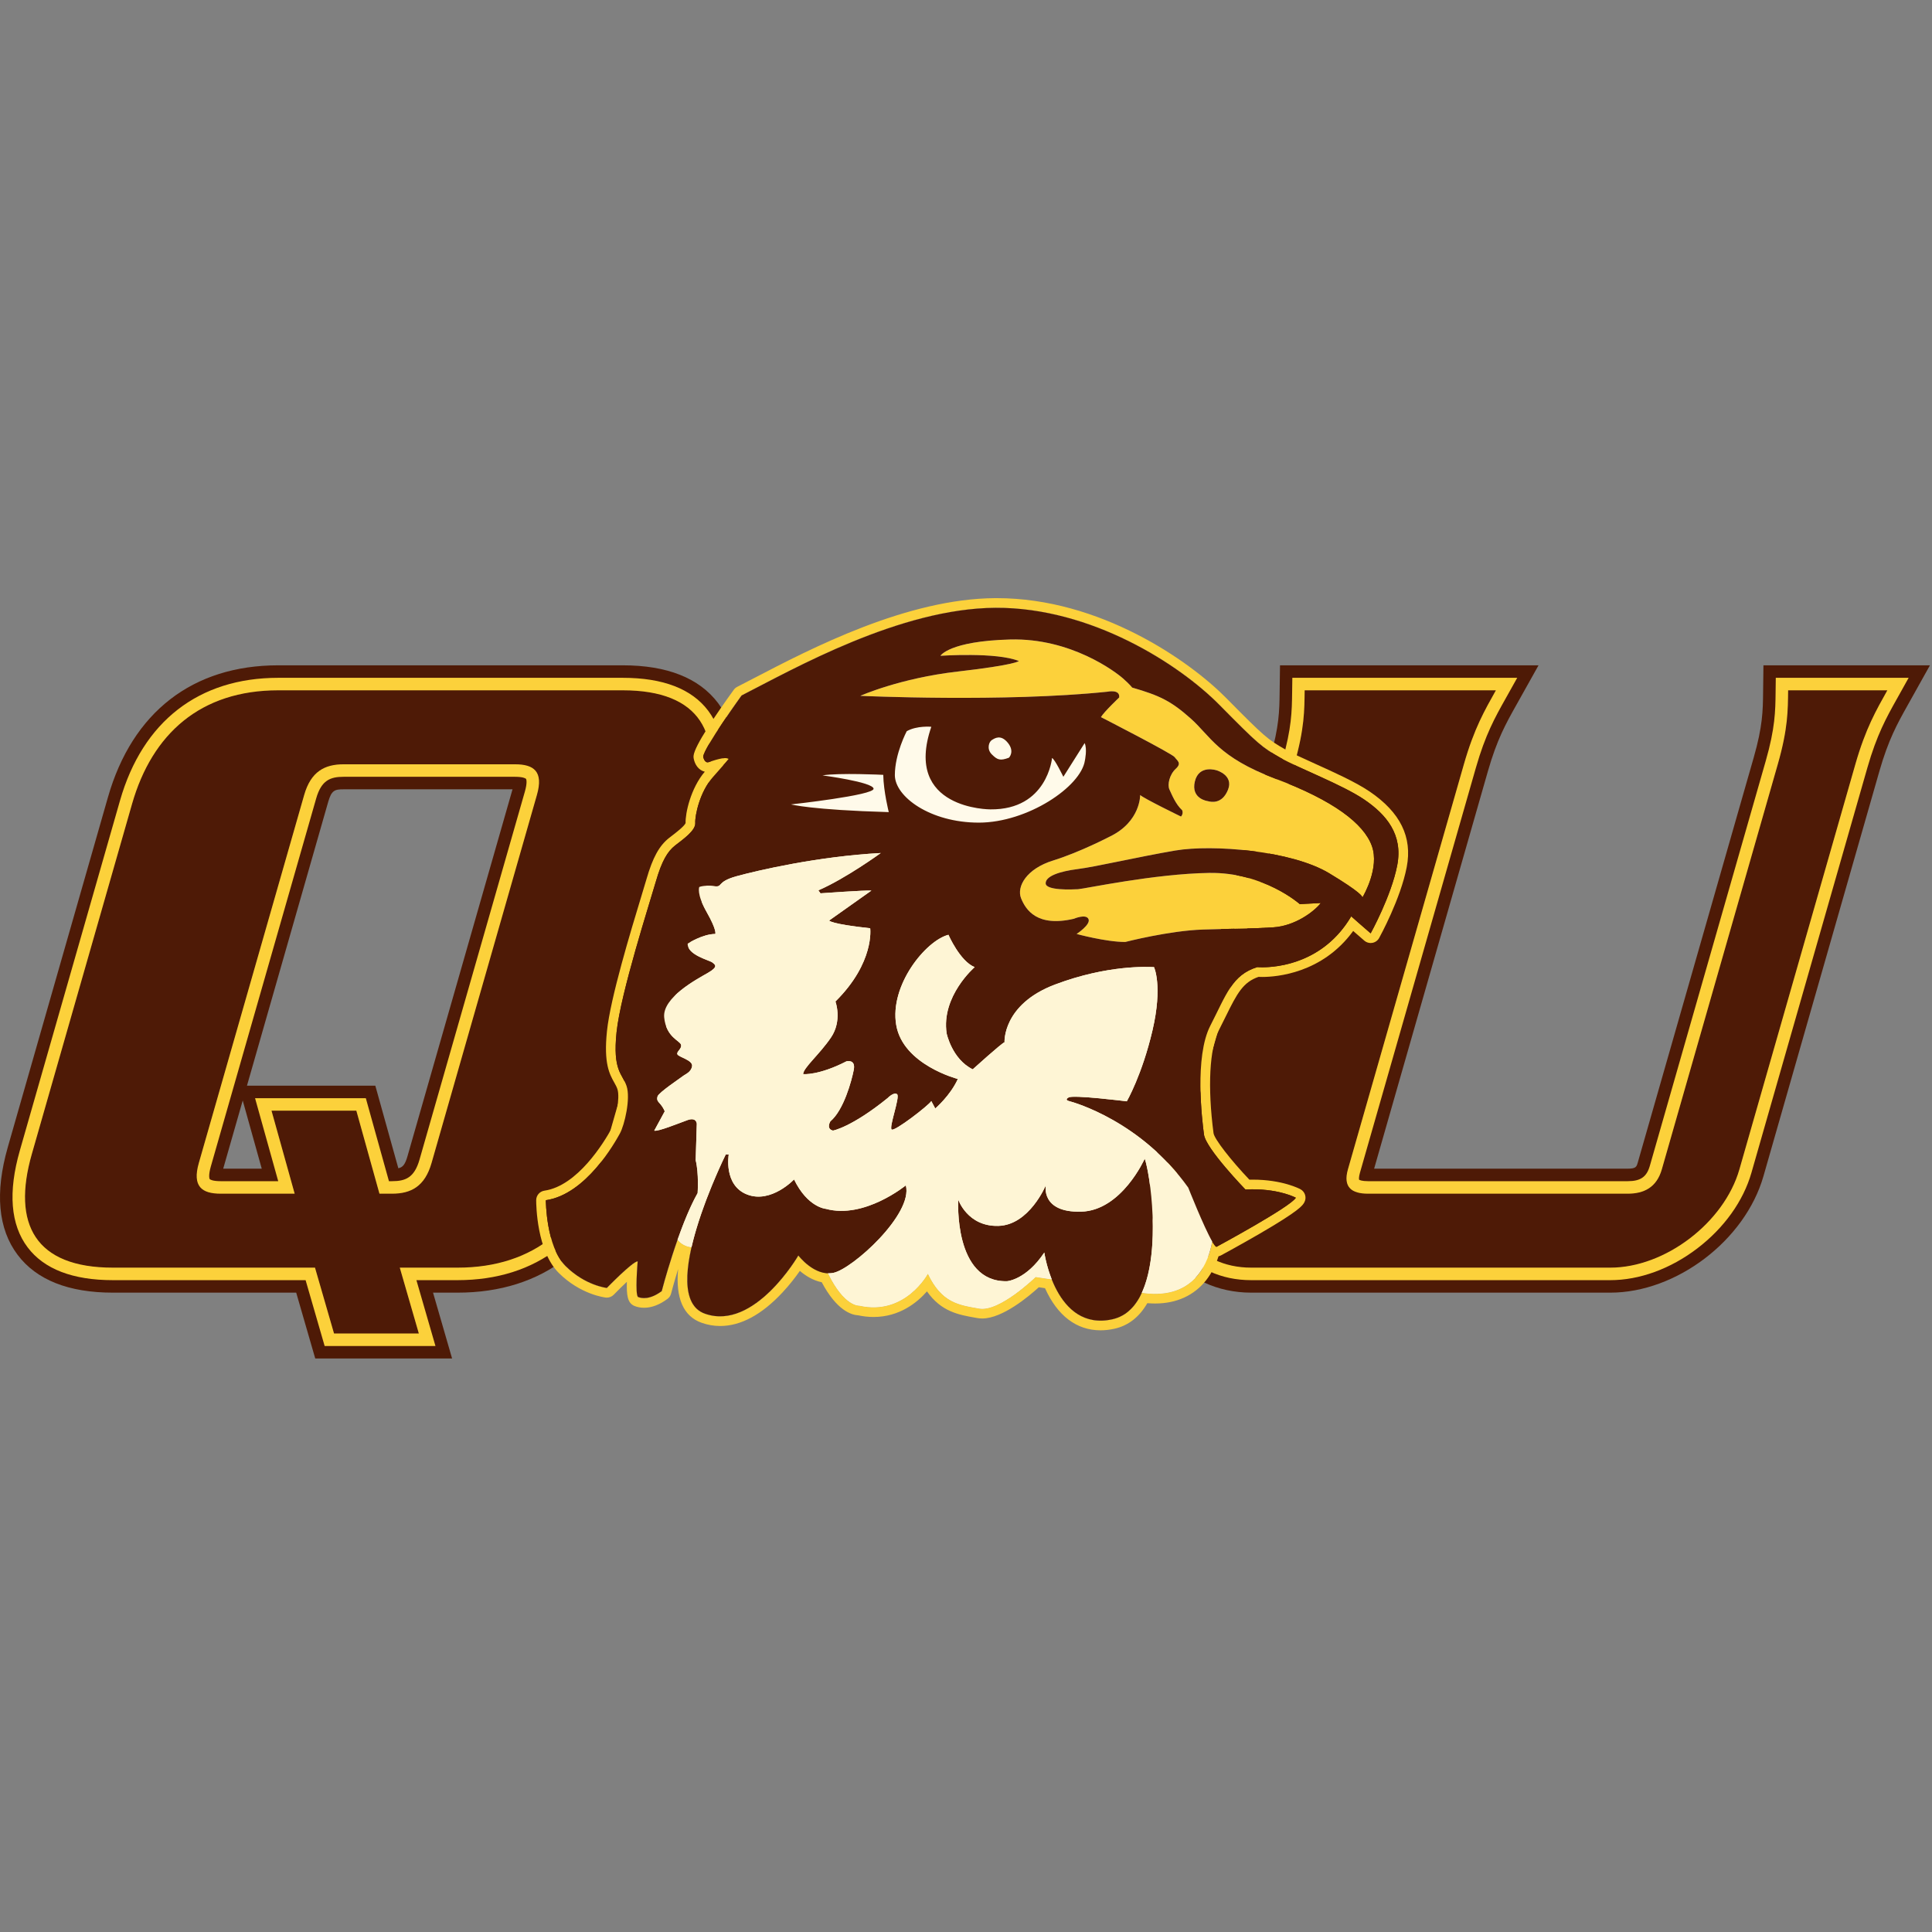 <?xml version="1.0" encoding="UTF-8"?>
<svg width="200px" height="200px" viewBox="0 0 200 200" version="1.1" xmlns="http://www.w3.org/2000/svg" xmlns:xlink="http://www.w3.org/1999/xlink">
    <rect x="0" y="0" width="200" height="200" fill="#808080" stroke="none"/>
    <!-- Generator: Sketch 51.3 (57544) - http://www.bohemiancoding.com/sketch -->
    <title>quincy</title>
    <desc>Created with Sketch.</desc>
    <defs></defs>
    <g id="quincy" stroke="none" stroke-width="1" fill="none" fill-rule="evenodd">
        <g id="quincy_BGL" transform="translate(0, 61.692)">
            <g id="quincy">
                <g id="g10" transform="translate(99.962, 39.502) scale(-1, 1) rotate(-180) translate(-99.962, -39.502) translate(0, 0.064)" fill-rule="nonzero">
                    <g id="g12">
                        <path d="M55.581,58.337 C56.277,60.766 55.275,61.513 53.315,61.513 L35.574,61.513 C33.613,61.513 32.185,60.766 31.488,58.337 L20.582,20.238 C19.887,17.81 20.888,17.062 22.848,17.062 L30.505,17.062 L28.108,25.654 L36.888,25.654 L39.281,17.062 L40.589,17.062 C42.55,17.062 43.979,17.81 44.674,20.238 L55.581,58.337 Z M47.362,9.405 L41.385,9.405 L43.357,2.588 L34.58,2.588 L32.609,9.405 L11.693,9.405 C3.662,9.405 1.211,13.888 3.297,21.171 L13.668,57.403 C15.753,64.688 20.77,69.171 28.801,69.171 L64.47,69.171 C72.501,69.171 74.953,64.688 72.868,57.403 L62.496,21.171 C60.411,13.888 55.392,9.405 47.362,9.405 Z" id="path14" fill="#4E1A06"></path>
                        <path d="M192.065,61.513 L180.063,19.583 C178.485,14.074 172.387,9.405 166.691,9.405 L129.527,9.405 C123.831,9.405 120.407,14.074 121.984,19.583 L133.987,61.513 C135.056,65.247 135.029,67.116 135.058,69.171 L154.854,69.171 C153.705,67.116 152.609,65.247 151.54,61.513 L139.537,19.583 C139.003,17.716 139.937,17.062 141.619,17.062 L168.508,17.062 C170.189,17.062 171.499,17.716 172.033,19.583 L184.036,61.513 C185.105,65.247 185.079,67.116 185.106,69.171 L195.377,69.171 C194.23,67.116 193.136,65.247 192.065,61.513" id="path16" fill="#4E1A06"></path>
                        <path d="M141.228,57.861 C138.933,59.418 134.428,61.103 132.53,62.195 C130.631,63.286 130.298,63.542 126.209,67.685 C122.118,71.83 112.982,77.761 103.066,77.713 C93.149,77.664 82.122,71.366 76.769,68.638 C76.769,68.638 72.882,63.261 72.793,62.299 C72.793,62.299 72.917,61.596 73.366,61.736 C73.814,61.876 75.02,62.336 75.448,62.078 C75.448,62.078 75.173,61.729 73.81,60.202 C72.446,58.675 71.929,56.213 71.973,55.428 C72.016,54.643 70.668,53.718 69.887,53.107 C69.109,52.494 68.514,51.529 67.888,49.356 C67.263,47.183 64.247,37.817 63.828,33.79 C63.408,29.764 64.421,29.505 64.859,28.219 C65.296,26.933 64.66,24.182 64.165,23.283 C63.671,22.387 60.67,16.989 56.506,16.385 C56.506,16.385 56.511,11.6 58.544,9.572 C60.579,7.545 62.82,7.304 62.82,7.304 C62.82,7.304 65.468,10.032 66.012,10.061 C66.012,10.061 65.706,6.506 66.065,6.363 C66.424,6.218 67.278,6.065 68.503,6.976 C68.503,6.976 68.515,7.02 68.526,7.064 C68.53,7.08 68.539,7.111 68.545,7.134 C68.56,7.193 68.582,7.271 68.607,7.363 C68.616,7.395 68.625,7.43 68.634,7.464 C68.663,7.568 68.698,7.694 68.736,7.827 C68.749,7.874 68.761,7.918 68.775,7.969 C68.883,8.349 69.02,8.821 69.182,9.356 C69.194,9.396 69.208,9.439 69.22,9.481 C69.289,9.706 69.363,9.943 69.44,10.188 C69.462,10.26 69.486,10.333 69.509,10.406 C69.583,10.636 69.66,10.874 69.74,11.117 C69.765,11.191 69.79,11.267 69.815,11.343 C69.916,11.647 70.021,11.955 70.132,12.267 C70.135,12.276 70.139,12.286 70.142,12.296 C70.297,12.106 70.48,11.936 70.701,11.807 C71.03,11.614 71.325,11.536 71.586,11.526 C71.582,11.512 71.58,11.499 71.578,11.486 C71.497,11.129 71.427,10.776 71.366,10.428 C71.356,10.37 71.346,10.313 71.337,10.255 C71.279,9.902 71.231,9.554 71.199,9.219 C71.198,9.203 71.198,9.19 71.196,9.176 C71.166,8.852 71.153,8.539 71.151,8.236 C71.151,8.188 71.149,8.14 71.15,8.093 C71.153,7.794 71.173,7.509 71.208,7.236 C71.214,7.185 71.223,7.136 71.231,7.086 C71.274,6.812 71.33,6.549 71.412,6.309 C71.414,6.301 71.418,6.295 71.421,6.287 C71.501,6.055 71.606,5.847 71.727,5.653 C71.749,5.618 71.769,5.581 71.793,5.547 C71.921,5.362 72.07,5.199 72.242,5.057 C72.275,5.03 72.311,5.006 72.346,4.98 C72.533,4.843 72.738,4.722 72.977,4.637 C78.108,2.827 82.645,10.662 82.645,10.662 C82.645,10.662 82.668,10.632 82.709,10.582 C82.731,10.557 82.763,10.52 82.797,10.483 C82.829,10.445 82.854,10.415 82.896,10.369 C82.945,10.317 83.005,10.257 83.066,10.195 C83.109,10.152 83.146,10.113 83.195,10.066 C83.268,9.997 83.348,9.928 83.433,9.855 C83.485,9.81 83.536,9.767 83.592,9.721 C83.685,9.646 83.784,9.576 83.888,9.503 C83.949,9.46 84.011,9.42 84.076,9.379 C84.186,9.309 84.298,9.247 84.417,9.186 C84.488,9.15 84.561,9.119 84.635,9.087 C84.758,9.033 84.88,8.987 85.01,8.948 C85.092,8.924 85.176,8.91 85.26,8.892 C85.39,8.865 85.518,8.84 85.653,8.833 C85.675,8.832 85.695,8.825 85.716,8.824 L85.716,8.824 C87.416,5.329 88.954,5.47 88.954,5.47 C93.71,4.394 96.053,8.778 96.053,8.778 C97.498,5.751 99.245,5.546 101.361,5.17 C103.476,4.797 107.205,8.436 107.205,8.436 L108.88,8.187 C108.873,8.203 108.869,8.218 108.862,8.234 C108.918,8.093 108.976,7.951 109.039,7.808 C109.067,7.742 109.1,7.678 109.13,7.612 C109.198,7.463 109.272,7.316 109.348,7.168 C109.38,7.105 109.411,7.043 109.446,6.98 C109.55,6.791 109.661,6.606 109.78,6.423 C109.818,6.367 109.856,6.311 109.893,6.255 C110.023,6.065 110.16,5.88 110.308,5.703 C110.331,5.677 110.356,5.652 110.379,5.626 C110.52,5.463 110.672,5.307 110.831,5.159 C110.867,5.127 110.899,5.095 110.935,5.062 C111.112,4.907 111.302,4.766 111.501,4.637 C111.543,4.61 111.584,4.584 111.628,4.559 C111.84,4.431 112.06,4.314 112.297,4.221 C112.307,4.217 112.319,4.215 112.329,4.211 C112.56,4.122 112.805,4.057 113.062,4.008 C113.109,4 113.153,3.989 113.2,3.981 C113.461,3.94 113.736,3.922 114.024,3.927 C114.078,3.928 114.135,3.933 114.19,3.936 C114.494,3.951 114.807,3.984 115.141,4.057 C115.503,4.137 115.836,4.263 116.142,4.429 C116.282,4.504 116.397,4.614 116.525,4.705 C116.678,4.814 116.842,4.909 116.979,5.038 C117.131,5.182 117.258,5.358 117.392,5.525 C117.483,5.636 117.582,5.732 117.665,5.853 C117.8,6.052 117.914,6.279 118.03,6.503 C118.084,6.606 118.149,6.696 118.199,6.804 C118.199,6.804 118.199,6.804 118.199,6.803 L118.4,6.773 C118.736,6.729 119.056,6.705 119.362,6.696 C119.735,6.687 120.077,6.71 120.408,6.747 C124.127,7.168 125.189,10.392 125.489,12.111 C125.492,12.103 125.497,12.1 125.5,12.093 C125.577,11.961 125.646,11.855 125.711,11.769 C125.727,11.745 125.743,11.723 125.76,11.703 C125.825,11.624 125.884,11.567 125.928,11.559 C125.928,11.559 133.618,15.706 134.145,16.644 C134.145,16.644 132.27,17.668 128.924,17.497 C128.924,17.497 124.828,21.721 124.634,23.188 C124.441,24.654 123.633,31.224 125.293,34.455 C126.951,37.685 127.552,39.716 130.153,40.517 C130.153,40.517 136.419,39.906 139.878,45.774 C139.878,45.774 141.242,44.56 141.89,44.012 C141.89,44.012 144.034,47.888 144.642,51.066 C145.253,54.244 143.521,56.303 141.228,57.861" id="path18" fill="#FEF5D5"></path>
                        <path d="M55.581,58.337 C56.277,60.766 55.275,61.513 53.315,61.513 L35.574,61.513 C33.613,61.513 32.185,60.766 31.488,58.337 L20.582,20.238 C19.887,17.81 20.888,17.062 22.848,17.062 L30.505,17.062 L28.108,25.654 L36.888,25.654 L39.281,17.062 L40.589,17.062 C42.55,17.062 43.979,17.81 44.674,20.238 L55.581,58.337 Z M47.362,9.405 L41.385,9.405 L43.357,2.588 L34.58,2.588 L32.609,9.405 L11.693,9.405 C3.662,9.405 1.211,13.888 3.297,21.171 L13.668,57.403 C15.753,64.688 20.77,69.171 28.801,69.171 L64.47,69.171 C72.501,69.171 74.953,64.688 72.868,57.403 L62.496,21.171 C60.411,13.888 55.392,9.405 47.362,9.405 Z" id="path20" fill="#4E1A06"></path>
                        <path d="M23.106,19.651 L25.127,26.709 L25.615,24.958 L27.096,19.651 L23.106,19.651 Z M25.566,28.242 L33.976,57.625 C34.321,58.824 34.648,58.924 35.574,58.924 L53.057,58.924 L42.186,20.95 C41.938,20.084 41.698,19.791 41.235,19.695 L39.381,26.348 L38.853,28.242 L36.888,28.242 L28.108,28.242 L25.566,28.242 Z M64.47,71.759 L28.801,71.759 C19.956,71.759 13.698,66.914 11.179,58.116 L0.809,21.884 C-0.541,17.169 -0.2,13.417 1.824,10.731 C3.782,8.134 7.103,6.817 11.693,6.817 L30.663,6.817 L32.093,1.869 L32.634,0 L34.58,0 L43.357,0 L46.801,0 L45.844,3.307 L44.828,6.817 L47.362,6.817 C56.208,6.817 62.466,11.661 64.984,20.459 L75.356,56.691 C76.706,61.407 76.364,65.159 74.339,67.844 C72.381,70.442 69.061,71.759 64.47,71.759 Z M22.848,17.062 L30.505,17.062 L28.108,25.654 L36.888,25.654 L39.281,17.062 L40.589,17.062 C42.55,17.062 43.979,17.81 44.674,20.238 L55.581,58.337 C56.277,60.766 55.275,61.513 53.315,61.513 L35.574,61.513 C33.613,61.513 32.185,60.766 31.488,58.337 L20.582,20.238 C19.887,17.81 20.888,17.062 22.848,17.062 Z M64.47,69.171 C72.501,69.171 74.953,64.688 72.868,57.403 L62.496,21.171 C60.411,13.888 55.392,9.405 47.362,9.405 L41.385,9.405 L43.357,2.588 L34.58,2.588 L32.609,9.405 L11.693,9.405 C3.662,9.405 1.211,13.888 3.297,21.171 L13.668,57.403 C15.753,64.688 20.77,69.171 28.801,69.171 L64.47,69.171 Z" id="path22" fill="#4E1A06"></path>
                        <path d="M192.065,61.513 L180.063,19.583 C178.485,14.074 172.387,9.405 166.691,9.405 L129.527,9.405 C123.831,9.405 120.407,14.074 121.984,19.583 L133.987,61.513 C135.056,65.247 135.029,67.116 135.058,69.171 L154.854,69.171 C153.705,67.116 152.609,65.247 151.54,61.513 L139.537,19.583 C139.003,17.716 139.937,17.062 141.619,17.062 L168.508,17.062 C170.189,17.062 171.499,17.716 172.033,19.583 L184.036,61.513 C185.105,65.247 185.079,67.116 185.106,69.171 L195.377,69.171 C194.23,67.116 193.136,65.247 192.065,61.513" id="path24" fill="#4E1A06"></path>
                        <path d="M199.787,71.759 L182.551,71.759 L182.518,69.205 L182.515,68.928 C182.493,67.067 182.473,65.459 181.548,62.225 L169.545,20.295 C169.418,19.852 169.361,19.651 168.508,19.651 L142.249,19.651 L154.028,60.8 C154.966,64.076 155.888,65.723 156.957,67.628 L157.113,67.907 L159.268,71.759 L154.854,71.759 L135.058,71.759 L132.506,71.759 L132.47,69.207 L132.466,68.913 C132.442,67.055 132.422,65.45 131.499,62.225 L119.495,20.295 C118.509,16.849 119.058,13.393 121.002,10.815 C122.918,8.274 126.025,6.817 129.527,6.817 L166.691,6.817 C173.532,6.817 180.647,12.224 182.551,18.87 L194.554,60.801 C195.492,64.073 196.412,65.719 197.478,67.624 L197.638,67.909 L199.787,71.759 Z M195.377,69.171 C194.23,67.116 193.136,65.247 192.065,61.513 L180.063,19.583 C178.485,14.074 172.387,9.405 166.691,9.405 L129.527,9.405 C123.831,9.405 120.407,14.074 121.984,19.583 L133.987,61.513 C135.056,65.247 135.029,67.116 135.058,69.171 L154.854,69.171 C153.705,67.116 152.609,65.247 151.54,61.513 L139.537,19.583 C139.003,17.716 139.937,17.062 141.619,17.062 L168.508,17.062 C170.189,17.062 171.499,17.716 172.033,19.583 L184.036,61.513 C185.105,65.247 185.079,67.116 185.106,69.171 L195.377,69.171 Z" id="path26" fill="#4E1A06"></path>
                        <path d="M55.581,58.337 C56.277,60.766 55.275,61.513 53.315,61.513 L35.574,61.513 C33.613,61.513 32.185,60.766 31.488,58.337 L20.582,20.238 C19.887,17.81 20.888,17.062 22.848,17.062 L30.505,17.062 L28.108,25.654 L36.888,25.654 L39.281,17.062 L40.589,17.062 C42.55,17.062 43.979,17.81 44.674,20.238 L55.581,58.337 Z M47.362,9.405 L41.385,9.405 L43.357,2.588 L34.58,2.588 L32.609,9.405 L11.693,9.405 C3.662,9.405 1.211,13.888 3.297,21.171 L13.668,57.403 C15.753,64.688 20.77,69.171 28.801,69.171 L64.47,69.171 C72.501,69.171 74.953,64.688 72.868,57.403 L62.496,21.171 C60.411,13.888 55.392,9.405 47.362,9.405 Z" id="path28" fill="#4E1A06"></path>
                        <path d="M22.848,18.357 C22.048,18.357 21.757,18.511 21.712,18.57 C21.659,18.64 21.577,19.012 21.826,19.882 L32.732,57.981 C33.269,59.852 34.181,60.219 35.574,60.219 L53.315,60.219 C54.115,60.219 54.407,60.064 54.452,60.005 C54.504,59.935 54.586,59.563 54.337,58.694 L43.43,20.594 C42.895,18.723 41.983,18.357 40.589,18.357 L40.264,18.357 L38.134,26.001 L37.871,26.948 L36.888,26.948 L28.108,26.948 L26.404,26.948 L26.862,25.306 L28.801,18.357 L22.848,18.357 Z M64.47,70.465 L28.801,70.465 C20.585,70.465 14.769,65.953 12.423,57.759 L2.053,21.528 C0.821,17.224 1.091,13.854 2.858,11.51 C4.558,9.254 7.531,8.11 11.693,8.11 L31.636,8.11 L33.337,2.229 L33.607,1.294 L34.58,1.294 L43.357,1.294 L45.079,1.294 L44.6,2.948 L43.107,8.11 L47.362,8.11 C55.578,8.11 61.395,12.622 63.74,20.815 L74.112,57.047 C75.344,61.351 75.073,64.722 73.306,67.065 C71.605,69.321 68.633,70.465 64.47,70.465 Z M22.848,17.062 L30.505,17.062 L28.108,25.654 L36.888,25.654 L39.281,17.062 L40.589,17.062 C42.55,17.062 43.979,17.81 44.674,20.238 L55.581,58.337 C56.277,60.766 55.275,61.513 53.315,61.513 L35.574,61.513 C33.613,61.513 32.185,60.766 31.488,58.337 L20.582,20.238 C19.887,17.81 20.888,17.062 22.848,17.062 Z M64.47,69.171 C72.501,69.171 74.953,64.688 72.868,57.403 L62.496,21.171 C60.411,13.888 55.392,9.405 47.362,9.405 L41.385,9.405 L43.357,2.588 L34.58,2.588 L32.609,9.405 L11.693,9.405 C3.662,9.405 1.211,13.888 3.297,21.171 L13.668,57.403 C15.753,64.688 20.77,69.171 28.801,69.171 L64.47,69.171 Z" id="path30" fill="#FCD13B"></path>
                        <path d="M192.065,61.513 L180.063,19.583 C178.485,14.074 172.387,9.405 166.691,9.405 L129.527,9.405 C123.831,9.405 120.407,14.074 121.984,19.583 L133.987,61.513 C135.056,65.247 135.029,67.116 135.058,69.171 L154.854,69.171 C153.705,67.116 152.609,65.247 151.54,61.513 L139.537,19.583 C139.003,17.716 139.937,17.062 141.619,17.062 L168.508,17.062 C170.189,17.062 171.499,17.716 172.033,19.583 L184.036,61.513 C185.105,65.247 185.079,67.116 185.106,69.171 L195.377,69.171 C194.23,67.116 193.136,65.247 192.065,61.513" id="path32" fill="#4E1A06"></path>
                        <path d="M197.582,70.465 L183.829,70.465 L183.812,69.188 L183.809,68.913 C183.786,67.04 183.765,65.27 182.792,61.869 L170.789,19.939 C170.463,18.8 169.824,18.357 168.508,18.357 L141.619,18.357 C140.973,18.357 140.743,18.477 140.694,18.508 C140.681,18.558 140.648,18.762 140.781,19.227 L152.784,61.157 C153.763,64.578 154.766,66.367 155.828,68.261 L155.984,68.539 L157.062,70.465 L154.854,70.465 L135.058,70.465 L133.782,70.465 L133.764,69.189 L133.76,68.896 C133.736,67.026 133.713,65.26 132.743,61.869 L120.74,19.939 C119.866,16.887 120.338,13.845 122.035,11.594 C123.729,9.348 126.389,8.11 129.527,8.11 L166.691,8.11 C169.723,8.11 172.925,9.278 175.706,11.399 C178.477,13.512 180.466,16.292 181.307,19.226 L193.31,61.157 C194.289,64.574 195.289,66.363 196.349,68.256 L196.508,68.54 L197.582,70.465 Z M195.377,69.171 C194.23,67.116 193.136,65.247 192.065,61.513 L180.063,19.583 C178.485,14.074 172.387,9.405 166.691,9.405 L129.527,9.405 C123.831,9.405 120.407,14.074 121.984,19.583 L133.987,61.513 C135.056,65.247 135.029,67.116 135.058,69.171 L154.854,69.171 C153.705,67.116 152.609,65.247 151.54,61.513 L139.537,19.583 C139.003,17.716 139.937,17.062 141.619,17.062 L168.508,17.062 C170.189,17.062 171.499,17.716 172.033,19.583 L184.036,61.513 C185.105,65.247 185.079,67.116 185.106,69.171 L195.377,69.171 Z" id="path34" fill="#FCD13B"></path>
                        <path d="M103.187,78.713 L103.061,78.713 C93.873,78.668 83.959,73.505 78.035,70.42 C77.412,70.095 76.836,69.795 76.315,69.53 C76.174,69.458 76.051,69.353 75.958,69.224 C74.112,66.67 71.891,63.411 71.797,62.391 C71.789,62.302 71.793,62.213 71.808,62.125 C71.917,61.511 72.309,60.893 72.96,60.748 C71.49,59.016 70.939,56.446 70.972,55.425 C70.838,55.096 69.953,54.419 69.571,54.126 C69.465,54.045 69.364,53.967 69.27,53.894 C68.245,53.087 67.566,51.853 66.927,49.633 C66.82,49.263 66.642,48.677 66.416,47.935 C65.289,44.225 63.189,37.318 62.833,33.894 C62.483,30.54 63.097,29.443 63.59,28.562 C63.721,28.328 63.834,28.126 63.912,27.897 C64.218,26.996 63.727,24.562 63.289,23.766 C62.532,22.393 59.796,17.873 56.362,17.375 C55.87,17.304 55.505,16.882 55.506,16.384 C55.506,15.852 55.576,11.119 57.838,8.863 C60.096,6.614 62.608,6.321 62.713,6.309 C62.749,6.305 62.785,6.303 62.82,6.303 C63.09,6.303 63.349,6.412 63.538,6.607 C63.966,7.047 64.448,7.522 64.893,7.939 C64.859,6.584 64.94,5.735 65.694,5.434 C65.987,5.315 66.326,5.253 66.671,5.253 C67.461,5.253 68.278,5.563 69.1,6.173 C69.283,6.309 69.414,6.504 69.471,6.725 C69.475,6.741 69.75,7.792 70.199,9.262 C69.925,6.235 70.743,4.366 72.643,3.694 C73.262,3.476 73.902,3.365 74.547,3.365 C76.682,3.365 78.852,4.532 80.997,6.831 C81.755,7.643 82.369,8.451 82.801,9.069 C83.364,8.589 84.144,8.081 85.066,7.896 C86.628,4.952 88.156,4.505 88.839,4.471 C89.375,4.357 89.908,4.299 90.427,4.299 C93.11,4.299 94.939,5.784 95.959,6.947 C97.444,4.843 99.228,4.53 100.963,4.224 L101.186,4.185 C101.345,4.157 101.511,4.143 101.681,4.143 C103.787,4.143 106.523,6.449 107.537,7.375 L108.178,7.28 C109.467,4.421 111.445,2.919 113.929,2.919 C114.388,2.919 114.868,2.973 115.354,3.079 C116.791,3.393 117.937,4.283 118.77,5.728 C119.046,5.705 119.318,5.694 119.581,5.694 C121.79,5.694 123.612,6.523 124.85,8.093 C125.477,8.888 125.881,9.774 126.141,10.581 C126.232,10.601 126.32,10.634 126.403,10.678 C126.422,10.689 128.362,11.736 130.341,12.885 C134.554,15.33 134.844,15.845 135.017,16.154 C135.148,16.387 135.181,16.663 135.107,16.92 C135.033,17.177 134.86,17.394 134.625,17.522 C134.55,17.563 132.767,18.517 129.672,18.517 C129.561,18.517 129.448,18.515 129.335,18.513 C127.384,20.567 125.718,22.718 125.626,23.319 C124.996,28.1 125.204,32.093 126.183,33.998 C126.439,34.497 126.666,34.959 126.885,35.404 C128.072,37.822 128.686,38.956 130.281,39.507 C130.38,39.502 130.51,39.498 130.665,39.498 C132.126,39.498 136.887,39.861 140.081,44.258 C140.483,43.904 140.938,43.506 141.244,43.248 C141.426,43.094 141.655,43.011 141.89,43.011 C141.95,43.011 142.011,43.017 142.071,43.028 C142.365,43.082 142.621,43.265 142.766,43.527 C142.856,43.691 144.994,47.582 145.625,50.878 C146.219,53.976 144.965,56.531 141.791,58.689 C140.346,59.669 138.133,60.668 136.181,61.549 C134.931,62.114 133.749,62.648 133.029,63.062 C131.228,64.097 130.946,64.31 126.921,68.388 C123.136,72.223 113.878,78.713 103.187,78.713 Z M103.187,77.713 C113.056,77.713 122.135,71.813 126.209,67.685 C130.298,63.542 130.631,63.286 132.53,62.195 C134.428,61.103 138.933,59.418 141.228,57.861 C143.521,56.303 145.253,54.244 144.642,51.066 C144.034,47.888 141.89,44.012 141.89,44.012 C141.242,44.56 139.878,45.774 139.878,45.774 C137.015,40.917 132.229,40.499 130.665,40.499 C130.34,40.499 130.153,40.517 130.153,40.517 C127.552,39.716 126.951,37.685 125.293,34.455 C123.633,31.224 124.441,24.654 124.634,23.188 C124.828,21.721 128.924,17.497 128.924,17.497 C129.182,17.51 129.431,17.516 129.672,17.516 C132.548,17.516 134.145,16.644 134.145,16.644 C133.618,15.706 125.928,11.559 125.928,11.559 C125.832,11.575 125.676,11.784 125.489,12.111 C125.167,10.27 123.981,6.694 119.581,6.694 C119.211,6.694 118.817,6.719 118.4,6.773 L118.2,6.803 C118.201,6.804 118.201,6.806 118.202,6.807 C118.2,6.806 118.2,6.804 118.199,6.803 L118.2,6.803 C117.551,5.4 116.575,4.37 115.141,4.057 C114.712,3.963 114.309,3.92 113.929,3.92 C111.169,3.92 109.664,6.215 108.88,8.187 C108.873,8.205 108.867,8.221 108.86,8.238 C108.866,8.221 108.873,8.204 108.88,8.187 L107.205,8.436 C107.205,8.436 103.831,5.143 101.681,5.143 C101.571,5.143 101.464,5.152 101.361,5.17 C99.245,5.546 97.498,5.751 96.053,8.778 C96.053,8.778 94.195,5.3 90.427,5.3 C89.965,5.3 89.474,5.352 88.954,5.47 C88.954,5.47 88.946,5.469 88.93,5.469 C88.725,5.469 87.289,5.589 85.716,8.824 C85.716,8.824 85.717,8.824 85.717,8.824 C84.003,8.873 82.645,10.662 82.645,10.662 C82.645,10.662 78.999,4.366 74.547,4.366 C74.033,4.366 73.508,4.45 72.977,4.637 C70.857,5.386 70.857,8.329 71.586,11.526 C71.325,11.536 71.03,11.614 70.701,11.807 C70.48,11.936 70.297,12.106 70.142,12.296 C69.163,9.519 68.503,6.976 68.503,6.976 C67.737,6.407 67.116,6.253 66.671,6.253 C66.404,6.253 66.2,6.308 66.065,6.363 C65.706,6.506 66.012,10.061 66.012,10.061 C65.468,10.032 62.82,7.304 62.82,7.304 C62.82,7.304 60.579,7.545 58.544,9.572 C56.511,11.6 56.506,16.385 56.506,16.385 C60.67,16.989 63.671,22.387 64.165,23.283 C64.66,24.182 65.296,26.933 64.859,28.219 C64.421,29.505 63.408,29.764 63.828,33.79 C64.247,37.817 67.263,47.183 67.888,49.356 C68.514,51.529 69.109,52.494 69.887,53.107 C70.668,53.718 72.016,54.643 71.973,55.428 C71.929,56.213 72.446,58.675 73.81,60.202 C75.173,61.729 75.448,62.078 75.448,62.078 C75.357,62.133 75.232,62.155 75.085,62.155 C74.542,62.155 73.719,61.846 73.366,61.736 C73.325,61.723 73.287,61.717 73.252,61.717 C72.896,61.717 72.793,62.299 72.793,62.299 C72.882,63.261 76.769,68.638 76.769,68.638 C82.122,71.366 93.149,77.664 103.066,77.713 C103.107,77.713 103.146,77.713 103.187,77.713 Z" id="path36" fill="#FCD13B"></path>
                        <path d="M104.446,62.194 C104.446,62.194 105.076,62.823 104.332,63.737 C103.587,64.651 102.958,64.195 102.673,64.023 C102.387,63.852 102.104,63.101 102.673,62.537 C103.241,61.971 103.53,61.85 104.446,62.194" id="path38" fill="#FFFAEA"></path>
                        <path d="M85.143,60.364 C85.143,60.364 90.347,59.677 90.433,58.991 C90.519,58.305 81.883,57.36 81.883,57.36 C81.883,57.36 83.999,56.789 92.006,56.561 C92.006,56.561 91.463,58.705 91.435,60.421 C91.435,60.421 86.859,60.648 85.143,60.364" id="path40" fill="#FFFAEA"></path>
                        <path d="M112.309,61.908 C112.309,61.908 112.566,63.108 112.281,63.708 L110.078,60.22 C110.078,60.22 109.193,62.051 108.907,62.165 C108.907,62.165 108.42,56.789 102.529,56.846 C102.529,56.846 93.463,56.816 96.41,65.396 C96.41,65.396 94.922,65.539 93.865,64.938 C93.865,64.938 92.635,62.623 92.635,60.392 C92.635,58.161 96.295,55.473 101.328,55.473 C106.361,55.473 111.908,59.19 112.309,61.908" id="path42" fill="#FFFAEA"></path>
                        <path d="M127.122,58.876 C126.522,57.389 125.418,57.586 125.006,57.705 C125.006,57.705 123.261,57.932 123.691,59.733 C124.12,61.535 125.979,60.878 125.979,60.878 C125.979,60.878 127.723,60.364 127.122,58.876 Z M132.039,60.02 C126.093,62.251 125.303,64.441 123.261,66.253 C121.221,68.066 120.059,68.626 117.198,69.456 C117.198,69.456 116.999,69.742 116.256,70.399 C115.512,71.058 110.879,74.604 104.56,74.432 C98.239,74.261 97.353,72.745 97.353,72.745 C97.353,72.745 103.188,73.146 105.475,72.201 C105.475,72.201 105.16,71.802 99.155,71.115 C93.149,70.429 89.06,68.599 89.06,68.599 C89.06,68.599 103.959,67.912 114.655,69.028 C114.655,69.028 115.97,69.314 115.856,68.427 C115.856,68.427 114.284,66.94 113.968,66.396 C113.968,66.396 121.362,62.609 121.604,62.251 C121.844,61.892 122.375,61.651 121.717,61.05 C121.06,60.449 120.83,59.392 121.06,58.904 C121.289,58.418 121.689,57.389 122.375,56.76 C122.375,56.76 122.546,56.446 122.261,56.101 C122.261,56.101 118.429,57.96 118.029,58.333 C118.029,58.333 118.086,55.584 114.912,54.043 C114.912,54.043 111.794,52.413 109.022,51.554 C106.246,50.697 105.217,48.838 105.703,47.637 C106.191,46.436 107.362,44.635 111.165,45.521 C111.165,45.521 112.424,46.064 112.681,45.492 C112.939,44.921 111.451,43.949 111.451,43.949 C111.451,43.949 114.483,43.119 116.485,43.119 C116.485,43.119 121.065,44.298 124.549,44.406 C128.03,44.513 129.58,44.491 131.812,44.635 C134.042,44.777 136.015,46.238 136.732,47.152 L134.557,47.037 C134.557,47.037 130.84,50.354 125.178,50.267 C119.517,50.182 112.259,48.619 111.594,48.581 C110.93,48.544 108.275,48.439 108.248,49.181 C108.22,49.925 109.657,50.427 111.567,50.668 C113.475,50.909 117.8,51.927 121.66,52.585 C125.521,53.242 133.699,52.584 137.588,50.238 C140.859,48.268 141.056,47.814 141.034,47.719 C141.183,47.968 142.815,50.803 142.021,53.042 C141.192,55.387 137.989,57.79 132.039,60.02 Z" id="path44" fill="#FCD13B"></path>
                        <path d="M111.911,15.201 C107.706,15.095 108.263,17.931 108.263,17.931 C108.263,17.931 106.559,13.818 103.357,13.728 C100.156,13.637 99.198,16.443 99.198,16.443 C99.198,16.443 98.688,7.883 104.242,8.002 C104.242,8.002 106.221,8.134 108.106,10.971 C108.106,10.971 109.249,2.77 115.141,4.057 C121.033,5.344 119.233,18.672 118.502,20.686 C118.502,20.686 116.114,15.306 111.911,15.201" id="path46" fill="#4E1A06"></path>
                        <path d="M85.494,15.492 C85.494,15.492 83.606,15.629 82.201,18.537 C82.201,18.537 79.83,16.021 77.352,16.973 C74.876,17.925 75.438,21.118 75.438,21.118 L75.128,21.118 C75.128,21.118 67.846,6.448 72.977,4.637 C78.108,2.827 82.645,10.662 82.645,10.662 C82.645,10.662 84.302,8.469 86.267,8.865 C88.232,9.261 94.551,14.952 93.772,17.924 C93.772,17.924 89.477,14.403 85.494,15.492" id="path48" fill="#4E1A06"></path>
                        <path d="M125.979,60.878 C125.979,60.878 124.12,61.535 123.691,59.733 C123.261,57.932 125.006,57.705 125.006,57.705 C125.418,57.586 126.522,57.389 127.122,58.876 C127.723,60.364 125.979,60.878 125.979,60.878" id="path50" fill="#4E1A06"></path>
                        <path d="M141.034,47.719 C141.056,47.814 140.859,48.268 137.588,50.238 C133.699,52.584 125.521,53.242 121.66,52.585 C117.8,51.927 113.475,50.909 111.567,50.668 C109.657,50.427 108.22,49.925 108.248,49.181 C108.275,48.439 110.93,48.544 111.594,48.581 C112.259,48.619 119.517,50.182 125.178,50.267 C130.84,50.354 134.557,47.037 134.557,47.037 L136.732,47.152 C136.015,46.238 134.042,44.777 131.812,44.635 C129.58,44.491 128.03,44.513 124.549,44.406 C121.065,44.298 116.485,43.119 116.485,43.119 C114.483,43.119 111.451,43.949 111.451,43.949 C111.451,43.949 112.939,44.921 112.681,45.492 C112.424,46.064 111.165,45.521 111.165,45.521 C107.362,44.635 106.191,46.436 105.703,47.637 C105.217,48.838 106.246,50.697 109.022,51.554 C111.794,52.413 114.912,54.043 114.912,54.043 C118.086,55.584 118.029,58.333 118.029,58.333 C118.429,57.96 122.261,56.101 122.261,56.101 C122.546,56.446 122.375,56.76 122.375,56.76 C121.689,57.389 121.289,58.418 121.06,58.904 C120.83,59.392 121.06,60.449 121.717,61.05 C122.375,61.651 121.844,61.892 121.604,62.251 C121.362,62.609 113.968,66.396 113.968,66.396 C114.284,66.94 115.856,68.427 115.856,68.427 C115.97,69.314 114.655,69.028 114.655,69.028 C103.959,67.912 89.06,68.599 89.06,68.599 C89.06,68.599 93.149,70.429 99.155,71.115 C105.16,71.802 105.475,72.201 105.475,72.201 C103.188,73.146 97.353,72.745 97.353,72.745 C97.353,72.745 98.239,74.261 104.56,74.432 C110.879,74.604 115.512,71.058 116.256,70.399 C116.999,69.742 117.198,69.456 117.198,69.456 C120.059,68.626 121.221,68.066 123.261,66.253 C125.303,64.441 126.093,62.251 132.039,60.02 C137.989,57.79 141.192,55.387 142.021,53.042 C142.815,50.803 141.183,47.968 141.034,47.719 Z M102.673,64.023 C102.958,64.195 103.587,64.651 104.332,63.737 C105.076,62.823 104.446,62.194 104.446,62.194 C103.53,61.85 103.241,61.971 102.673,62.537 C102.104,63.101 102.387,63.852 102.673,64.023 Z M101.328,55.473 C96.295,55.473 92.635,58.161 92.635,60.392 C92.635,62.623 93.865,64.938 93.865,64.938 C94.922,65.539 96.41,65.396 96.41,65.396 C93.463,56.816 102.529,56.846 102.529,56.846 C108.42,56.789 108.907,62.165 108.907,62.165 C109.193,62.051 110.078,60.22 110.078,60.22 L112.281,63.708 C112.566,63.108 112.309,61.908 112.309,61.908 C111.908,59.19 106.361,55.473 101.328,55.473 Z M81.883,57.36 C81.883,57.36 90.519,58.305 90.433,58.991 C90.347,59.677 85.143,60.364 85.143,60.364 C86.859,60.648 91.435,60.421 91.435,60.421 C91.463,58.705 92.006,56.561 92.006,56.561 C83.999,56.789 81.883,57.36 81.883,57.36 Z M141.228,57.861 C138.933,59.418 134.428,61.103 132.53,62.195 C130.631,63.286 130.298,63.542 126.209,67.685 C122.118,71.83 112.982,77.761 103.066,77.713 C93.149,77.664 82.122,71.366 76.769,68.638 C76.769,68.638 72.882,63.261 72.793,62.299 C72.793,62.299 72.917,61.596 73.366,61.736 C73.814,61.876 75.02,62.336 75.448,62.078 C75.448,62.078 75.173,61.729 73.81,60.202 C72.446,58.675 71.929,56.213 71.973,55.428 C72.016,54.643 70.668,53.718 69.887,53.107 C69.109,52.494 68.514,51.529 67.888,49.356 C67.263,47.183 64.247,37.817 63.828,33.79 C63.408,29.764 64.421,29.505 64.859,28.219 C65.296,26.933 64.66,24.182 64.165,23.283 C63.671,22.387 60.67,16.989 56.506,16.385 C56.506,16.385 56.511,11.6 58.544,9.572 C60.579,7.545 62.82,7.304 62.82,7.304 C62.82,7.304 65.468,10.032 66.012,10.061 C66.012,10.061 65.706,6.506 66.065,6.363 C66.424,6.218 67.278,6.065 68.503,6.976 C68.503,6.976 70.215,13.58 72.218,17.125 C72.218,17.125 72.36,19.155 72.016,20.528 L72.132,24.303 C72.132,24.303 72.103,25.018 71.159,24.675 C70.215,24.332 68.1,23.472 67.727,23.587 L68.814,25.589 C68.814,25.589 68.66,25.987 68.385,26.305 C68.11,26.621 67.956,26.734 68.07,27.134 C68.185,27.534 70.386,28.992 70.673,29.22 C70.959,29.449 71.53,29.621 71.644,30.25 C71.76,30.88 70.272,31.194 70.129,31.48 C69.986,31.767 70.615,32.052 70.501,32.481 C70.386,32.91 68.957,33.252 68.756,35.312 C68.556,37.371 72.131,39.259 73.275,39.916 C74.419,40.573 74.019,40.774 73.733,41.003 C73.446,41.231 71.131,41.774 71.188,42.948 C71.188,42.948 72.732,43.949 74.047,43.949 C74.047,43.949 74.247,44.291 73.16,46.207 C72.074,48.124 72.389,48.81 72.389,48.81 C72.389,48.81 72.903,49.038 73.905,48.895 C74.905,48.753 74.076,49.325 76.248,49.925 C78.423,50.525 84.714,51.984 91.177,52.327 C91.177,52.327 87.556,49.694 84.719,48.465 L84.937,48.156 C84.937,48.156 89.661,48.495 90.205,48.438 L85.832,45.341 C85.832,45.341 85.927,44.988 90.082,44.539 C90.082,44.539 90.57,41.005 86.484,36.957 C86.484,36.957 87.217,34.99 86.022,33.228 C84.827,31.467 83.148,30.088 83.144,29.439 C83.144,29.439 84.743,29.279 87.63,30.766 C87.63,30.766 88.605,31.013 88.38,29.878 C88.159,28.744 87.342,25.71 85.957,24.549 C85.957,24.549 85.487,23.769 86.23,23.593 C86.23,23.593 88.146,23.93 91.892,26.963 C91.892,26.963 92.52,27.619 92.864,27.361 C93.207,27.104 92.001,23.932 92.304,23.703 C92.606,23.474 96.123,26.191 96.41,26.648 L96.817,25.882 C96.817,25.882 98.383,27.22 99.155,28.936 C99.155,28.936 93.493,30.394 92.778,34.512 C92.063,38.629 95.838,43.262 98.182,43.863 C98.182,43.863 99.383,41.113 100.899,40.515 C100.899,40.515 97.411,37.514 97.996,33.654 C97.996,33.654 98.547,30.993 100.696,29.936 C100.696,29.936 103.701,32.653 103.988,32.739 C103.988,32.739 103.759,36.656 109.221,38.715 C114.683,40.774 118.839,40.542 119.463,40.515 C119.463,40.515 120.382,38.59 119.306,33.976 C118.23,29.365 116.647,26.624 116.647,26.624 C116.647,26.624 111.008,27.33 110.614,27.018 C110.614,27.018 110.139,26.778 110.679,26.644 C111.218,26.509 118.118,24.547 123.007,17.69 C123.007,17.69 125.392,11.653 125.928,11.559 C125.928,11.559 133.618,15.706 134.145,16.644 C134.145,16.644 132.27,17.668 128.924,17.497 C128.924,17.497 124.828,21.721 124.634,23.188 C124.441,24.654 123.633,31.224 125.293,34.455 C126.951,37.685 127.552,39.716 130.153,40.517 C130.153,40.517 136.419,39.906 139.878,45.774 C139.878,45.774 141.242,44.56 141.89,44.012 C141.89,44.012 144.034,47.888 144.642,51.066 C145.253,54.244 143.521,56.303 141.228,57.861 Z" id="path52" fill="#4E1A06"></path>
                        <path d="M110.679,26.644 C110.139,26.778 110.614,27.018 110.614,27.018 C111.008,27.33 116.647,26.624 116.647,26.624 C116.647,26.624 118.23,29.365 119.306,33.976 C120.382,38.59 119.463,40.515 119.463,40.515 C118.839,40.542 114.683,40.774 109.221,38.715 C103.759,36.656 103.988,32.739 103.988,32.739 C103.701,32.653 100.696,29.936 100.696,29.936 C98.547,30.993 97.996,33.654 97.996,33.654 C97.411,37.514 100.899,40.515 100.899,40.515 C99.383,41.113 98.182,43.863 98.182,43.863 C95.838,43.262 92.063,38.629 92.778,34.512 C93.493,30.394 99.155,28.936 99.155,28.936 C98.383,27.22 96.817,25.882 96.817,25.882 L96.41,26.648 C96.123,26.191 92.606,23.474 92.304,23.703 C92.001,23.932 93.207,27.104 92.864,27.361 C92.52,27.619 91.892,26.963 91.892,26.963 C88.146,23.93 86.23,23.593 86.23,23.593 C85.487,23.769 85.957,24.549 85.957,24.549 C87.342,25.71 88.159,28.744 88.38,29.878 C88.605,31.013 87.63,30.766 87.63,30.766 C84.743,29.279 83.144,29.439 83.144,29.439 C83.148,30.088 84.827,31.467 86.022,33.228 C87.217,34.99 86.484,36.957 86.484,36.957 C90.57,41.005 90.082,44.539 90.082,44.539 C85.927,44.988 85.832,45.341 85.832,45.341 L90.205,48.438 C89.661,48.495 84.937,48.156 84.937,48.156 L84.719,48.465 C87.556,49.694 91.177,52.327 91.177,52.327 C84.714,51.984 78.423,50.525 76.248,49.925 C74.076,49.325 74.905,48.753 73.905,48.895 C72.903,49.038 72.389,48.81 72.389,48.81 C72.389,48.81 72.074,48.124 73.16,46.207 C74.247,44.291 74.047,43.949 74.047,43.949 C72.732,43.949 71.188,42.948 71.188,42.948 C71.131,41.774 73.446,41.231 73.733,41.003 C74.019,40.774 74.419,40.573 73.275,39.916 C72.131,39.259 68.556,37.371 68.756,35.312 C68.957,33.252 70.386,32.91 70.501,32.481 C70.615,32.052 69.986,31.767 70.129,31.48 C70.272,31.194 71.76,30.88 71.644,30.25 C71.53,29.621 70.959,29.449 70.673,29.22 C70.386,28.992 68.185,27.534 68.07,27.134 C67.956,26.734 68.11,26.621 68.385,26.305 C68.66,25.987 68.814,25.589 68.814,25.589 L67.727,23.587 C68.1,23.472 70.215,24.332 71.159,24.675 C72.103,25.018 72.132,24.303 72.132,24.303 L72.016,20.528 C72.36,19.155 72.218,17.125 72.218,17.125 C71.458,15.78 70.74,13.994 70.142,12.296 C70.297,12.106 70.48,11.936 70.701,11.807 C71.03,11.614 71.326,11.536 71.587,11.526 C72.622,16.066 75.128,21.118 75.128,21.118 L75.438,21.118 C75.438,21.118 74.876,17.925 77.352,16.973 C79.83,16.021 82.201,18.537 82.201,18.537 C83.606,15.629 85.494,15.492 85.494,15.492 C89.477,14.403 93.772,17.924 93.772,17.924 C94.551,14.952 88.232,9.261 86.267,8.865 C86.08,8.828 85.897,8.819 85.716,8.824 C87.416,5.329 88.954,5.47 88.954,5.47 C93.71,4.394 96.053,8.778 96.053,8.778 C97.498,5.751 99.245,5.546 101.361,5.17 C103.476,4.797 107.205,8.436 107.205,8.436 L108.88,8.187 C108.29,9.671 108.106,10.971 108.106,10.971 C106.221,8.134 104.242,8.002 104.242,8.002 C98.688,7.883 99.198,16.443 99.198,16.443 C99.198,16.443 100.156,13.637 103.357,13.728 C106.559,13.818 108.263,17.931 108.263,17.931 C108.263,17.931 107.706,15.095 111.911,15.201 C116.114,15.306 118.502,20.686 118.502,20.686 C119.054,19.162 120.216,11.165 118.199,6.803 L118.4,6.773 C123.776,6.079 125.14,10.117 125.489,12.111 C124.616,13.616 123.007,17.69 123.007,17.69 C118.118,24.547 111.218,26.509 110.679,26.644" id="path54" fill="#FEF5D5"></path>
                    </g>
                </g>
            </g>
        </g>
    </g>
</svg>